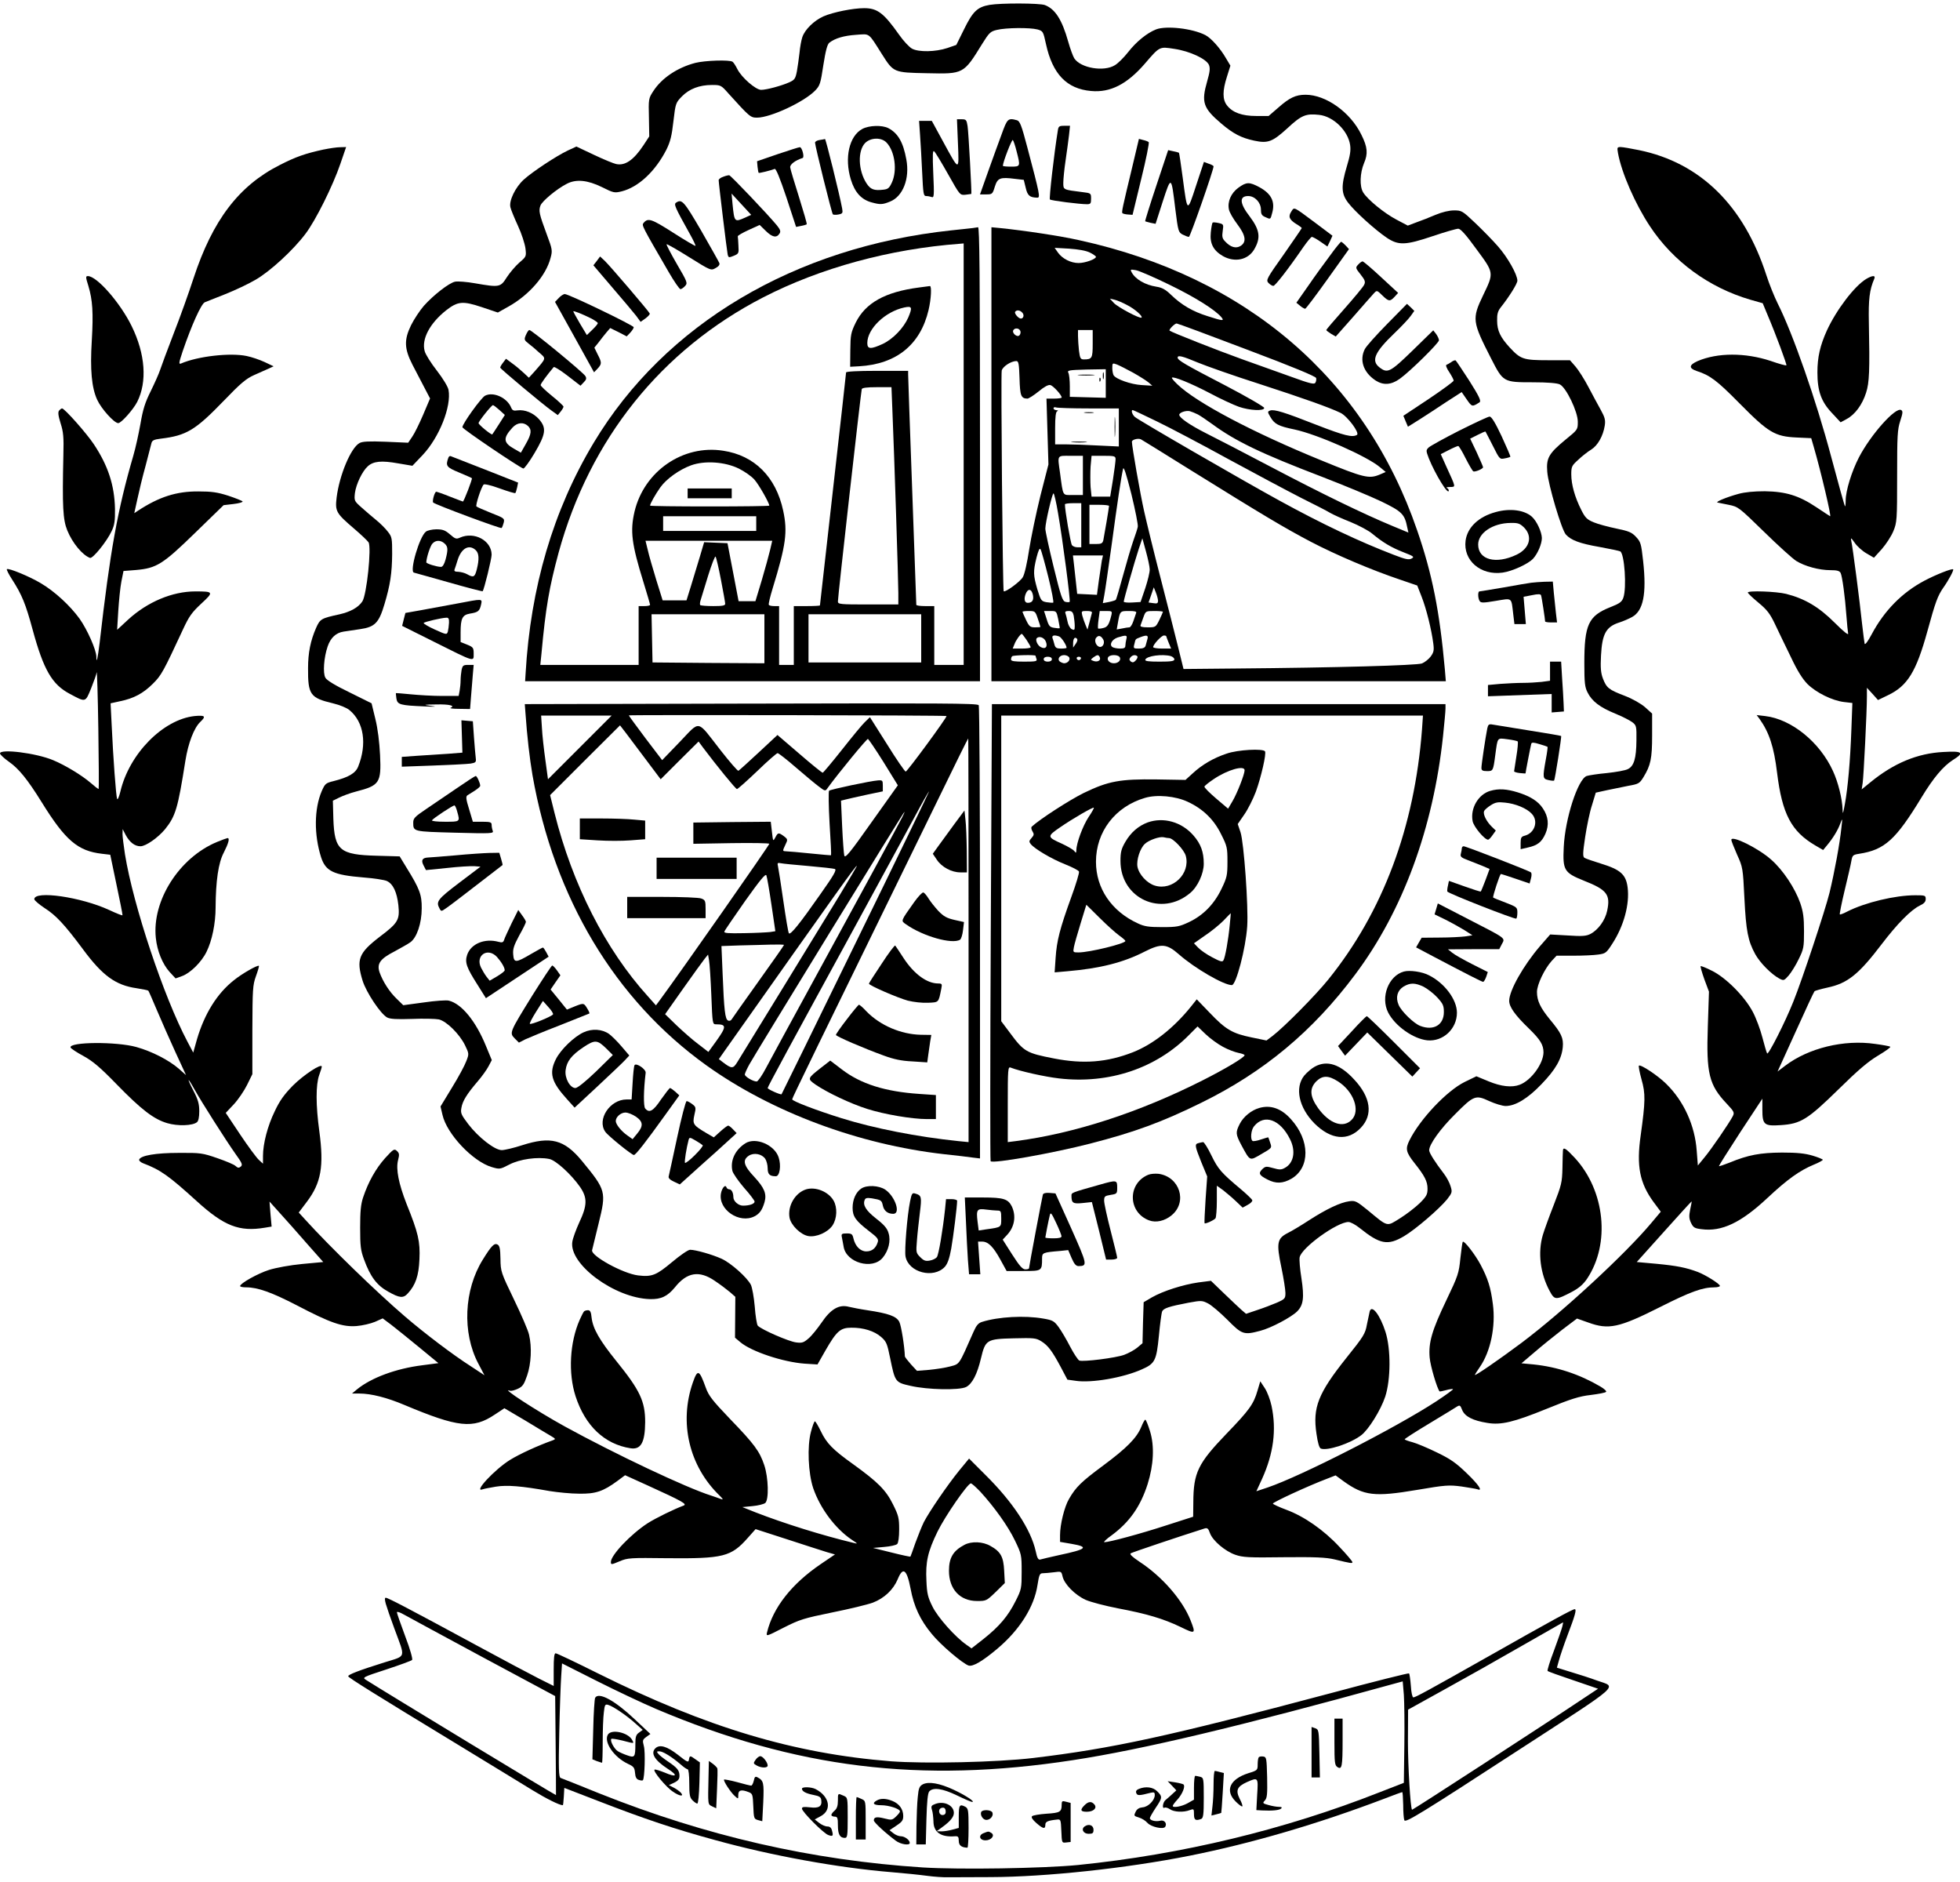 <?xml version="1.0" standalone="no"?>
<!DOCTYPE svg PUBLIC "-//W3C//DTD SVG 20010904//EN"
 "http://www.w3.org/TR/2001/REC-SVG-20010904/DTD/svg10.dtd">
<svg version="1.0" xmlns="http://www.w3.org/2000/svg"
 width="1200pt" height="1152pt" viewBox="0 0 1200 1152"
 preserveAspectRatio="xMidYMid meet">
<g transform="translate(0,1152) scale(0.1,-0.1)"
fill="#000000" stroke="none">
<path d="M6058 11490 c-74 -13 -102 -40 -155 -148 l-48 -97 -55 -19 c-72 -24
-175 -26 -216 -4 -18 10 -53 48 -79 85 -94 133 -133 163 -214 163 -68 0 -189
-24 -249 -50 -57 -25 -115 -81 -130 -128 -6 -18 -14 -60 -17 -95 -4 -34 -11
-85 -16 -113 -9 -46 -14 -53 -47 -68 -47 -21 -139 -46 -172 -46 -33 0 -119 75
-145 126 -11 22 -24 42 -30 46 -18 13 -169 8 -228 -7 -111 -29 -207 -94 -258
-174 -28 -43 -29 -48 -26 -160 l2 -116 -36 -55 c-60 -90 -112 -126 -167 -114
-15 3 -76 28 -135 56 l-108 51 -52 -24 c-70 -33 -217 -130 -271 -179 -51 -47
-91 -129 -81 -169 3 -14 24 -65 46 -113 22 -47 42 -109 46 -138 6 -50 5 -51
-37 -87 -23 -20 -58 -61 -77 -90 -39 -62 -45 -63 -195 -37 -50 9 -105 13 -121
10 -37 -7 -133 -82 -192 -148 -25 -29 -60 -82 -78 -118 -44 -90 -42 -144 8
-242 21 -40 54 -103 73 -140 l35 -67 -42 -99 c-23 -54 -53 -115 -67 -135 l-25
-37 -137 6 c-103 4 -143 2 -161 -8 -53 -29 -123 -196 -140 -333 -10 -85 -4
-96 107 -191 41 -35 81 -73 88 -83 20 -28 -11 -325 -38 -363 -25 -37 -73 -63
-138 -78 -114 -25 -120 -28 -145 -84 -34 -78 -49 -152 -49 -246 -1 -162 13
-182 152 -215 42 -10 86 -28 102 -42 88 -73 108 -207 53 -345 -16 -41 -59 -66
-150 -89 -49 -12 -53 -16 -73 -61 -47 -109 -48 -268 -4 -406 28 -85 75 -108
259 -123 65 -5 130 -15 144 -22 38 -18 61 -68 70 -148 9 -89 -1 -108 -114
-193 -129 -99 -145 -139 -105 -269 23 -73 110 -203 150 -225 19 -10 58 -12
153 -9 70 3 144 1 164 -3 47 -11 126 -89 160 -158 25 -52 25 -53 8 -97 -9 -25
-48 -98 -87 -161 l-71 -117 12 -51 c26 -117 186 -286 302 -320 48 -14 50 -14
108 16 64 33 171 48 243 34 40 -7 135 -94 189 -171 46 -67 45 -113 -5 -219
-20 -44 -39 -96 -42 -117 -22 -137 259 -345 475 -351 68 -2 108 17 153 72 74
93 149 105 244 40 33 -22 74 -53 93 -69 l33 -29 -1 -125 -1 -125 33 -28 c68
-57 260 -121 392 -131 l80 -5 49 86 c68 118 91 139 158 139 73 1 141 -20 183
-57 32 -28 37 -41 55 -130 30 -146 31 -148 125 -169 104 -24 297 -28 340 -7
37 19 68 78 91 176 27 113 35 118 200 122 123 3 137 2 169 -18 42 -26 67 -60
120 -159 l40 -76 50 -7 c97 -15 293 19 406 70 80 35 89 53 104 203 7 74 16
142 20 151 8 20 42 31 162 54 78 14 83 14 120 -5 21 -11 74 -56 118 -100 89
-90 100 -94 201 -67 66 17 188 82 225 118 39 39 45 84 27 203 -9 56 -14 114
-11 129 12 59 229 216 299 216 12 0 42 -16 66 -35 127 -102 174 -111 274 -52
71 42 216 167 264 226 31 40 32 45 21 80 -6 21 -24 55 -41 77 -53 69 -90 127
-90 143 0 36 69 132 156 218 118 119 128 122 212 83 35 -16 81 -30 100 -30 60
0 136 46 220 134 86 89 123 154 130 226 5 56 -8 85 -79 170 -58 71 -79 114
-79 168 0 45 46 141 90 190 l30 32 103 0 c58 0 126 3 152 7 45 6 50 10 86 66
71 109 107 242 94 345 -10 79 -44 109 -161 145 -49 15 -95 31 -103 36 -11 7
-11 27 4 127 10 66 28 154 42 196 l23 76 68 15 c37 8 96 20 132 27 62 11 68
14 92 53 44 72 53 113 53 256 l0 133 -43 39 c-27 23 -76 51 -125 70 -97 37
-111 48 -133 105 -13 34 -16 66 -12 141 7 134 31 177 113 203 22 7 57 22 77
33 69 38 90 141 68 342 -12 109 -15 118 -44 149 -26 28 -44 35 -121 51 -49 10
-112 27 -138 38 -41 17 -52 28 -76 76 -39 77 -61 155 -61 217 0 48 3 54 43 90
23 22 59 50 79 62 40 25 73 83 83 147 5 33 1 50 -24 95 -17 30 -51 94 -76 141
-25 48 -61 104 -79 125 l-34 39 -133 0 c-153 0 -169 6 -236 78 -57 62 -77 103
-77 164 -1 39 4 58 21 80 54 68 103 147 103 165 0 37 -59 142 -118 209 -31 36
-94 100 -139 143 -80 76 -84 78 -131 78 -30 0 -72 -10 -113 -27 -35 -15 -88
-36 -117 -46 l-53 -20 -70 37 c-74 39 -176 122 -203 166 -23 37 -20 119 5 179
25 58 22 98 -16 174 -67 138 -217 245 -342 245 -60 0 -98 -18 -167 -79 l-59
-51 -76 0 c-87 0 -145 21 -179 65 -28 36 -28 89 0 176 l21 67 -28 47 c-34 59
-90 122 -125 140 -79 41 -240 59 -302 35 -56 -22 -122 -76 -171 -139 -26 -33
-62 -69 -81 -80 -67 -42 -210 -18 -249 42 -8 13 -25 59 -37 102 -38 135 -80
200 -143 224 -32 12 -268 13 -339 1z m293 -150 c35 -10 36 -12 53 -90 40 -183
127 -274 276 -287 117 -11 220 41 329 167 92 107 89 105 180 91 96 -14 198
-62 213 -99 8 -21 5 -43 -11 -99 -37 -129 -26 -164 87 -260 73 -62 122 -87
201 -104 84 -18 112 -7 203 76 86 80 113 91 194 82 87 -9 177 -97 190 -184 5
-34 0 -65 -20 -131 -36 -121 -35 -167 8 -223 40 -53 165 -166 236 -214 72 -48
114 -47 283 10 74 25 144 45 155 45 14 0 47 -36 112 -126 108 -146 107 -143
40 -282 -69 -144 -66 -161 49 -386 74 -145 75 -146 256 -146 91 0 149 -5 165
-13 39 -19 110 -167 110 -228 0 -49 0 -49 -75 -110 -103 -85 -119 -113 -112
-197 6 -80 88 -356 114 -384 32 -35 85 -55 206 -76 65 -12 122 -24 127 -27 26
-16 40 -222 19 -283 -9 -26 -22 -36 -81 -59 -133 -53 -158 -107 -158 -342 0
-121 3 -147 20 -180 27 -54 76 -91 169 -129 44 -18 91 -42 105 -53 25 -19 26
-25 25 -112 -1 -109 -15 -157 -53 -175 -15 -8 -72 -18 -128 -24 -56 -5 -112
-14 -124 -18 -54 -21 -132 -261 -140 -435 -7 -142 2 -157 124 -206 140 -55
163 -85 142 -183 -12 -59 -55 -118 -103 -143 -26 -13 -50 -15 -139 -9 l-107 6
-62 -71 c-103 -120 -189 -273 -189 -335 0 -37 35 -87 120 -169 71 -69 90 -101
90 -147 -1 -69 -76 -172 -146 -198 -47 -18 -113 -11 -190 21 l-75 31 -72 -35
c-109 -54 -272 -226 -337 -356 -27 -53 -22 -74 30 -140 63 -79 80 -113 80
-157 0 -35 -6 -47 -47 -88 -27 -26 -81 -68 -121 -93 -84 -52 -71 -56 -199 50
-68 55 -76 59 -112 54 -54 -7 -139 -47 -246 -116 -49 -32 -109 -68 -132 -79
-64 -33 -69 -61 -38 -209 14 -67 25 -138 25 -157 0 -34 -3 -38 -53 -60 -28
-12 -83 -33 -120 -45 l-68 -23 -27 23 c-15 13 -63 59 -107 101 l-81 78 -78
-10 c-95 -14 -214 -52 -283 -91 l-51 -30 -4 -125 -3 -126 -32 -27 c-17 -14
-53 -34 -80 -44 -51 -19 -250 -44 -275 -35 -8 4 -33 41 -56 85 -22 43 -54 97
-70 119 -28 38 -36 43 -95 53 -114 20 -274 11 -373 -20 -24 -7 -36 -21 -54
-62 -91 -206 -83 -195 -142 -211 -29 -8 -87 -17 -129 -21 l-75 -6 -37 40 c-20
23 -37 44 -37 49 -2 60 -22 187 -34 211 -18 34 -64 51 -196 71 -41 6 -92 16
-113 21 -60 16 -111 -14 -167 -97 -25 -36 -60 -80 -79 -96 -30 -26 -40 -30
-77 -25 -44 5 -216 80 -235 103 -5 7 -14 59 -18 116 -5 58 -16 118 -24 134
-24 46 -122 133 -179 159 -57 26 -159 55 -193 55 -12 0 -61 -34 -110 -75 -97
-81 -123 -92 -208 -82 -92 11 -289 119 -282 154 2 10 20 84 40 164 48 195 46
203 -103 384 -108 130 -190 151 -365 95 -52 -17 -108 -30 -125 -30 -43 0 -143
78 -205 159 -44 58 -48 68 -42 100 7 42 34 85 99 161 26 30 56 72 67 93 l20
38 -36 87 c-62 152 -149 258 -227 277 -15 4 -84 -1 -153 -11 l-126 -17 -40 39
c-45 43 -85 106 -105 162 -18 53 3 83 91 128 38 21 82 45 97 56 40 28 70 117
70 208 1 83 -13 120 -93 249 l-42 69 -141 4 c-226 6 -258 33 -265 225 l-3 112
39 19 c22 11 68 28 103 37 144 37 155 53 147 223 -4 80 -14 162 -29 222 l-23
95 -135 67 c-87 42 -140 74 -148 90 -16 29 -9 124 14 191 18 53 51 84 98 91
17 3 63 9 101 15 90 13 115 38 149 153 35 117 46 189 47 307 0 95 -1 105 -26
136 -14 19 -47 52 -72 72 -26 21 -66 56 -91 78 -43 38 -44 41 -39 87 7 54 45
134 79 164 34 31 83 36 184 18 l89 -15 62 65 c102 108 178 298 159 400 -4 20
-34 69 -71 117 -36 46 -70 100 -75 120 -20 73 31 170 132 250 71 55 101 58
218 19 l98 -33 66 37 c126 71 229 189 257 298 12 44 11 52 -24 145 -46 124
-50 143 -38 175 10 27 100 102 161 133 57 30 127 23 215 -20 72 -36 77 -37
122 -26 102 26 205 122 273 255 24 49 33 84 43 174 13 110 14 113 52 152 45
46 107 70 184 70 53 0 56 -1 100 -51 132 -146 136 -149 177 -149 83 1 287 96
355 166 29 30 33 43 50 156 14 89 24 127 37 137 35 27 89 43 163 48 87 6 73
17 159 -119 71 -112 71 -112 275 -116 225 -5 224 -6 338 179 43 69 51 77 90
86 56 14 203 15 248 3z"/>
<path d="M5865 10643 c7 -175 10 -175 -93 14 l-67 123 -39 0 -39 0 6 -87 c4
-49 9 -152 13 -230 6 -128 8 -143 24 -143 10 0 26 -3 34 -6 15 -6 16 9 10 142
-5 119 -4 147 6 137 7 -6 45 -69 85 -140 72 -128 72 -128 106 -125 19 2 35 5
36 5 3 4 -17 377 -23 415 -6 38 -9 42 -36 42 l-29 0 6 -147z"/>
<path d="M6132 10697 c-19 -50 -56 -154 -83 -229 l-49 -138 38 0 c37 0 39 2
53 48 17 53 32 59 125 47 l52 -6 12 -49 c11 -48 25 -59 71 -60 19 0 15 20 -61
307 -36 137 -46 162 -64 167 -55 15 -59 10 -94 -87z m92 -103 c24 -93 24 -94
-34 -94 -27 0 -50 2 -50 5 0 22 55 164 61 158 4 -4 15 -36 23 -69z"/>
<path d="M5280 10731 c-81 -43 -111 -177 -71 -309 24 -79 64 -124 128 -141 51
-14 66 -14 112 5 79 31 122 141 100 258 -19 105 -51 161 -111 192 -38 19 -116
17 -158 -5z m148 -84 c51 -54 66 -170 33 -243 -16 -35 -24 -42 -52 -45 -58 -7
-79 1 -104 39 -51 79 -55 199 -8 247 35 34 100 35 131 2z"/>
<path d="M6476 10718 c-22 -136 -54 -414 -48 -419 7 -7 183 -29 226 -29 23 0
26 4 26 34 0 33 -1 34 -52 40 -120 15 -118 14 -118 57 0 22 6 83 14 137 8 53
17 123 21 155 l6 57 -35 0 c-32 0 -36 -3 -40 -32z"/>
<path d="M5018 10663 c-16 -2 -28 -10 -28 -16 0 -20 102 -431 109 -439 3 -3
19 -4 34 -1 26 5 28 9 23 37 -15 82 -100 426 -105 425 -3 -1 -18 -4 -33 -6z"/>
<path d="M6932 10497 c-59 -245 -66 -276 -60 -282 3 -3 18 -7 34 -8 l28 -2 53
219 c30 121 50 222 46 226 -4 4 -20 10 -34 13 l-26 7 -41 -173z"/>
<path d="M4760 10576 l-125 -43 3 -34 c2 -19 5 -35 7 -37 3 -3 72 14 98 24 8
3 32 -56 72 -175 l59 -180 30 6 c17 3 33 8 35 10 3 2 -19 76 -47 166 -28 89
-53 171 -54 182 -3 18 30 43 76 58 13 4 -4 67 -17 66 -7 0 -68 -20 -137 -43z"/>
<path d="M7080 10385 c-40 -119 -70 -218 -69 -219 2 -2 18 -6 34 -10 l30 -6
44 137 c52 159 52 159 77 -48 17 -136 19 -141 45 -155 16 -8 32 -14 38 -14 8
0 151 409 151 432 0 3 -13 11 -30 16 l-29 11 -48 -145 c-55 -168 -53 -169 -82
49 -11 82 -21 150 -23 152 -2 1 -17 6 -34 9 l-32 7 -72 -216z"/>
<path d="M4428 10438 c-16 -5 -28 -15 -28 -21 0 -19 50 -430 55 -454 5 -21 7
-21 37 -9 31 13 32 16 29 62 -1 27 -3 53 -4 57 -1 5 29 22 66 39 l68 31 38
-37 c40 -39 66 -44 84 -15 8 13 4 24 -17 50 -57 69 -281 304 -291 306 -5 1
-22 -3 -37 -9z m134 -250 c-65 -29 -66 -28 -77 82 l-6 65 60 -65 60 -65 -37
-17z"/>
<path d="M7582 10371 c-45 -33 -68 -85 -58 -133 3 -17 26 -57 51 -90 52 -69
58 -109 21 -133 -28 -18 -62 -9 -95 27 -18 18 -20 30 -15 64 6 41 5 42 -26 49
-17 4 -34 5 -36 2 -3 -3 -8 -30 -11 -60 -7 -68 16 -111 75 -145 72 -40 152
-23 190 40 42 71 36 119 -26 202 -63 81 -66 126 -10 126 41 0 78 -40 78 -83 0
-27 5 -36 25 -45 35 -16 33 -17 44 25 19 68 -5 117 -78 157 -62 33 -79 33
-129 -3z"/>
<path d="M4140 10280 c-16 -10 -9 -26 84 -193 21 -37 36 -70 34 -72 -2 -2 -64
34 -137 81 -133 85 -154 92 -181 59 -12 -14 -10 -18 155 -302 33 -57 65 -103
71 -103 6 0 19 9 28 19 17 18 15 24 -50 135 -37 64 -65 118 -63 121 3 2 65
-33 138 -79 133 -83 134 -83 162 -67 19 10 27 21 23 31 -3 8 -53 97 -111 198
-105 180 -118 195 -153 172z"/>
<path d="M7906 10225 c-20 -30 -13 -49 30 -76 19 -11 34 -23 34 -25 0 -2 -50
-75 -110 -161 -105 -148 -110 -157 -94 -175 10 -10 23 -18 30 -18 11 0 90 101
184 238 24 34 47 62 52 62 5 0 29 -13 52 -29 l43 -30 16 33 15 33 -105 79
c-137 102 -128 98 -147 69z"/>
<path d="M5955 10124 c-11 -1 -69 -8 -130 -14 -959 -102 -1754 -574 -2190
-1300 -248 -413 -387 -886 -417 -1412 l-3 -48 1392 0 1393 0 0 1390 c0 1106
-3 1390 -12 1389 -7 -1 -22 -3 -33 -5z m-55 -1384 l0 -1290 -90 0 -90 0 0 180
0 180 -55 0 c-30 0 -55 3 -55 8 0 4 -11 318 -25 697 -14 380 -25 700 -25 713
l0 22 -190 0 c-121 0 -190 -4 -190 -10 0 -6 -36 -328 -80 -716 -44 -389 -80
-708 -80 -710 0 -2 -36 -4 -80 -4 l-80 0 0 -180 0 -180 -45 0 -45 0 0 180 0
180 -29 0 c-17 0 -32 3 -34 8 -3 4 8 50 24 102 81 265 92 344 64 474 -44 206
-175 338 -367 367 -246 39 -484 -125 -543 -372 -28 -120 -18 -199 55 -434 22
-71 40 -133 40 -137 0 -5 -16 -8 -35 -8 l-35 0 0 -180 0 -180 -301 0 -301 0 7
68 c26 285 48 408 105 619 191 695 628 1241 1253 1563 350 180 774 296 1205
328 l22 2 0 -1290z m-436 258 c11 -260 36 -1034 36 -1108 l0 -70 -185 0 c-169
0 -185 1 -185 18 -1 23 141 1283 146 1300 2 8 30 12 93 12 l89 0 6 -152z
m-941 -346 c36 -18 79 -48 96 -68 27 -30 91 -143 91 -159 0 -3 -164 -5 -365
-5 -201 0 -365 2 -365 5 0 12 34 71 63 112 37 52 117 109 189 135 84 30 207
21 291 -20z m107 -337 l0 -45 -285 0 -285 0 0 45 0 45 285 0 285 0 0 -45z m85
-161 c-7 -30 -30 -114 -51 -185 l-39 -129 -51 0 -52 0 -34 178 -34 177 -71 3
-72 3 -26 -88 c-15 -48 -39 -128 -54 -178 l-28 -90 -73 0 -73 0 -39 125 c-21
69 -45 151 -52 183 l-14 57 388 0 388 0 -13 -56z m-301 -183 c14 -73 26 -139
26 -147 0 -11 -17 -14 -73 -14 -41 0 -76 3 -80 6 -3 3 -2 18 3 32 5 15 25 82
46 150 21 67 41 119 45 115 4 -5 19 -68 33 -142z m266 -361 l0 -150 -342 2
-343 3 -3 148 -3 147 346 0 345 0 0 -150z m960 3 l0 -148 -345 0 -345 0 0 148
0 147 345 0 345 0 0 -147z"/>
<path d="M5625 9760 c-206 -27 -326 -94 -386 -215 -29 -60 -32 -74 -33 -168
l-1 -102 55 3 c228 13 375 132 425 344 16 67 20 149 8 147 -5 -1 -35 -5 -68
-9z m-64 -183 c-28 -64 -93 -132 -156 -162 -74 -34 -95 -33 -95 5 0 88 110
193 227 218 47 10 50 1 24 -61z"/>
<path d="M4210 8500 l0 -30 135 0 135 0 0 30 0 30 -135 0 -135 0 0 -30z"/>
<path d="M6070 8740 l0 -1390 1391 0 1391 0 -6 73 c-32 356 -77 583 -170 852
-319 928 -1045 1551 -2070 1775 -116 26 -335 59 -483 74 l-53 5 0 -1389z m603
1234 c20 -10 37 -22 37 -26 0 -14 -66 -38 -106 -38 -48 0 -99 26 -126 63 l-21
30 89 -5 c56 -4 103 -12 127 -24z m491 -199 c154 -75 277 -152 315 -198 18
-23 7 -22 -86 8 -90 28 -159 68 -223 130 -34 33 -56 45 -90 50 -70 11 -129 46
-152 89 -9 17 -7 18 27 12 21 -4 115 -45 209 -91z m-262 -123 c47 -24 96 -68
87 -76 -9 -9 -144 63 -169 89 l-25 27 30 -7 c17 -4 51 -19 77 -33z m-642 -47
c12 -14 6 -35 -10 -35 -14 0 -41 31 -35 41 9 14 31 11 45 -6z m1375 -225 c279
-105 421 -164 423 -174 2 -8 0 -22 -5 -29 -6 -11 -34 -5 -143 35 -74 26 -211
75 -305 109 -148 53 -432 165 -444 175 -7 6 31 44 43 44 6 0 200 -72 431 -160z
m-1388 114 c3 -8 1 -20 -6 -27 -14 -14 -47 15 -37 32 10 16 36 13 43 -5z m443
-78 c0 -89 -4 -96 -54 -96 -20 0 -24 6 -30 53 -3 28 -6 69 -6 90 l0 37 45 0
45 0 0 -84z m643 -115 c51 -21 220 -81 377 -131 277 -90 428 -144 497 -177 42
-20 119 -123 101 -135 -28 -17 -77 -5 -247 61 -198 78 -260 97 -285 88 -16 -6
-16 -9 1 -38 26 -45 48 -57 149 -78 141 -30 446 -165 523 -231 l35 -29 -37
-16 c-65 -27 -97 -20 -355 86 -422 172 -768 355 -884 467 -21 20 -36 38 -33
40 9 10 118 -35 231 -94 67 -36 148 -73 179 -84 67 -23 155 -27 155 -7 0 7
-107 69 -237 137 -247 128 -293 155 -293 171 0 17 30 9 123 -30z m-1091 -96
c3 -108 9 -124 48 -125 8 0 39 20 69 44 35 29 59 42 72 39 18 -5 69 -61 69
-76 0 -4 -21 -7 -47 -7 l-46 0 6 -201 6 -202 -49 -191 c-26 -105 -57 -254 -69
-330 -12 -79 -28 -152 -39 -169 -15 -27 -108 -95 -117 -86 -6 7 -18 1326 -12
1351 7 25 56 57 89 58 14 0 17 -15 20 -105z m695 34 c39 -22 82 -49 95 -60
l23 -20 -66 4 c-65 4 -156 36 -171 60 -4 7 -8 27 -8 44 0 31 1 32 28 22 15 -6
59 -28 99 -50z m-167 -66 l0 -88 -110 3 -110 3 0 65 c0 36 -4 73 -9 82 -8 15
2 17 110 20 l119 2 0 -87z m-104 -153 l184 0 0 -117 0 -116 -127 6 c-71 4
-158 7 -195 7 l-68 0 0 99 c0 70 4 101 13 104 7 3 5 6 -5 6 -10 1 -18 6 -18
12 0 6 7 8 16 5 9 -3 99 -6 200 -6z m416 -79 c79 -38 276 -142 438 -231 162
-88 363 -195 445 -237 83 -41 164 -83 180 -93 17 -10 72 -35 123 -55 51 -21
112 -53 135 -73 63 -52 114 -83 191 -113 62 -24 67 -28 48 -38 -17 -9 -37 -5
-109 23 -209 80 -438 188 -702 333 -221 121 -863 492 -883 511 -16 14 -25 42
-13 42 3 0 69 -31 147 -69z m252 42 c15 -8 55 -35 88 -59 143 -105 299 -180
673 -323 132 -51 294 -118 361 -150 128 -62 144 -78 160 -160 l7 -31 -99 41
c-178 74 -433 198 -739 359 -165 87 -345 180 -401 208 -99 50 -164 95 -164
113 0 14 42 28 65 22 11 -3 33 -12 49 -20z m-34 -347 c436 -271 567 -349 725
-432 155 -81 372 -173 541 -230 l111 -38 27 -69 c29 -74 60 -200 71 -284 6
-44 3 -56 -16 -82 -12 -16 -36 -35 -53 -42 -32 -12 -531 -26 -1141 -31 l-319
-3 -32 130 c-18 72 -66 263 -108 425 -42 162 -87 347 -101 410 -24 106 -75
398 -75 426 0 13 38 23 55 15 6 -3 147 -90 315 -195z m-670 -26 l0 -120 -60 0
c-67 0 -60 -13 -80 135 -16 113 -20 105 65 105 l75 0 0 -120z m200 99 c0 -11
-7 -67 -16 -125 l-17 -104 -57 0 -57 0 -6 59 c-2 32 -2 88 0 125 l6 66 73 0
c68 0 74 -2 74 -21z m136 -414 c-2 -11 -15 -51 -29 -90 -13 -38 -41 -133 -62
-210 -21 -77 -40 -143 -44 -147 -3 -3 -22 -9 -42 -13 l-37 -7 9 49 c5 26 25
165 45 308 34 252 58 414 70 465 4 17 19 -29 51 -155 24 -99 42 -189 39 -200z
m-488 83 c28 -160 77 -536 71 -542 -3 -3 -14 -3 -26 0 -18 5 -28 33 -72 213
-28 114 -51 220 -51 235 0 37 42 216 50 216 4 0 17 -55 28 -122z m142 -73 l0
-135 -24 0 c-13 0 -28 6 -33 13 -8 9 -44 218 -43 250 0 4 23 7 50 7 l50 0 0
-135z m170 118 c0 -10 -29 -181 -35 -210 -5 -19 -12 -23 -45 -23 l-40 0 0 120
0 120 60 0 c33 0 60 -3 60 -7z m249 -388 c1 -17 -12 -69 -27 -115 l-29 -85
-51 -3 c-29 -2 -52 1 -52 5 0 12 66 244 92 323 l22 65 22 -80 c12 -44 23 -94
23 -110z m-621 -46 c21 -85 35 -156 30 -158 -5 -1 -24 0 -42 3 -31 6 -34 11
-55 79 -25 87 -26 108 -5 194 12 46 19 61 25 50 5 -8 26 -84 47 -168z m328
100 c-3 -17 -11 -71 -18 -120 l-12 -90 -60 3 -61 3 -7 65 c-4 36 -10 89 -13
118 l-6 52 92 0 92 0 -7 -31z m344 -245 c0 -17 -5 -20 -29 -16 l-29 4 16 46
16 47 12 -30 c7 -17 13 -39 14 -51z m-766 34 c6 -32 -4 -48 -32 -48 -19 0 -24
23 -13 53 14 37 37 34 45 -5z m30 -145 c9 -26 16 -48 16 -50 0 -2 -15 -3 -33
-3 -29 0 -36 5 -55 45 -12 25 -22 48 -22 50 0 3 18 5 39 5 38 0 40 -2 55 -47z
m125 -4 c6 -29 10 -53 9 -54 -2 -2 -17 -1 -34 2 -27 4 -33 11 -46 54 l-16 49
38 0 c38 0 38 0 49 -51z m95 20 c3 -17 6 -45 6 -61 0 -25 -2 -27 -19 -19 -10
6 -22 27 -25 46 -4 20 -10 43 -13 51 -4 10 2 14 20 14 19 0 26 -6 31 -31z
m111 19 c-2 -7 -9 -33 -15 -58 l-12 -44 -12 29 c-7 17 -16 42 -20 58 -6 26 -5
27 28 27 24 0 34 -4 31 -12z m119 -15 c-14 -56 -23 -71 -49 -77 -15 -4 -29 -5
-32 -3 -2 3 -1 28 3 56 l7 51 38 0 c38 0 39 -1 33 -27z m152 15 c-2 -7 -10
-30 -17 -50 -7 -21 -18 -38 -24 -38 -7 0 -27 -3 -45 -7 l-33 -6 7 39 c13 74
13 74 68 74 36 0 48 -3 44 -12z m164 7 c0 -2 -10 -25 -22 -50 -22 -44 -23 -45
-71 -45 -35 0 -48 4 -44 13 2 6 10 29 18 50 13 36 14 37 66 37 29 0 53 -2 53
-5z m-835 -172 c14 -21 25 -41 25 -45 0 -5 -25 -8 -55 -8 l-55 0 11 27 c9 25
37 63 45 63 2 0 15 -17 29 -37z m200 21 c14 -6 45 -53 45 -69 0 -3 -15 -5 -34
-5 -27 0 -35 5 -40 24 -3 13 -9 31 -12 40 -6 17 11 21 41 10z m268 -16 c13
-19 2 -48 -17 -48 -23 0 -40 38 -25 56 14 17 28 14 42 -8z m143 0 c-3 -13 -6
-31 -6 -40 0 -14 -8 -18 -32 -18 -18 0 -39 4 -47 9 -21 14 -4 47 32 59 52 16
60 15 53 -10z m129 0 c-4 -13 -9 -31 -11 -40 -4 -13 -16 -18 -41 -18 -33 0
-35 1 -28 27 8 33 5 30 35 42 41 16 52 13 45 -11z m115 18 c0 -2 7 -20 15 -40
l15 -36 -55 0 c-30 0 -55 4 -55 9 0 16 51 71 66 71 8 0 14 -2 14 -4z m-738
-31 c15 -33 -1 -52 -30 -36 -20 10 -35 45 -24 55 14 14 44 4 54 -19z m184 -16
l-16 -23 0 25 c0 30 10 43 23 30 6 -6 3 -18 -7 -32z m-246 -73 c0 -2 3 -11 6
-20 5 -14 -5 -16 -75 -16 -61 0 -81 3 -81 13 0 8 3 17 7 20 7 7 143 10 143 3z
m207 -12 c6 -15 -11 -34 -32 -34 -5 0 -16 4 -24 9 -21 14 -5 41 24 41 14 0 28
-7 32 -16z m187 1 c7 -19 -17 -30 -41 -20 -17 6 -17 7 1 21 25 18 32 18 40 -1z
m123 -1 c6 -17 -12 -34 -37 -34 -25 0 -43 17 -37 34 4 10 18 16 37 16 19 0 33
-6 37 -16z m106 9 c4 -3 0 -15 -9 -25 -13 -14 -20 -15 -31 -7 -10 9 -10 15 -2
25 12 15 31 18 42 7z m205 1 c12 -4 22 -13 22 -20 0 -11 -20 -14 -91 -14 -67
0 -90 3 -87 12 8 23 103 36 156 22z m-728 -19 c0 -9 -9 -15 -25 -15 -16 0 -25
6 -25 15 0 9 9 15 25 15 16 0 25 -6 25 -15z m178 4 c-2 -6 -8 -10 -13 -10 -5
0 -11 4 -13 10 -2 6 4 11 13 11 9 0 15 -5 13 -11z"/>
<path d="M6752 9220 c0 -19 2 -27 5 -17 2 9 2 25 0 35 -3 9 -5 1 -5 -18z"/>
<path d="M6608 9223 c23 -2 61 -2 85 0 23 2 4 4 -43 4 -47 0 -66 -2 -42 -4z"/>
<path d="M6731 9194 c0 -11 3 -14 6 -6 3 7 2 16 -1 19 -3 4 -6 -2 -5 -13z"/>
<path d="M6643 8993 c15 -2 37 -2 50 0 12 2 0 4 -28 4 -27 0 -38 -2 -22 -4z"/>
<path d="M6824 8905 c0 -55 1 -76 3 -47 2 29 2 74 0 100 -2 26 -3 2 -3 -53z"/>
<path d="M6568 8813 c23 -2 59 -2 80 0 20 2 1 4 -43 4 -44 0 -61 -2 -37 -4z"/>
<path d="M8144 9957 c-34 -45 -95 -129 -134 -186 l-73 -104 23 -19 c12 -10 26
-18 31 -18 4 0 66 82 138 183 l130 182 -21 23 c-12 12 -24 22 -27 22 -3 0 -34
-37 -67 -83z"/>
<path d="M3654 9923 l-21 -27 116 -136 c64 -74 129 -152 145 -172 l28 -38 30
21 c16 12 28 25 26 30 -4 12 -241 289 -275 322 l-29 27 -20 -27z"/>
<path d="M8315 9900 c-17 -18 -16 -21 15 -60 27 -34 31 -45 22 -63 -5 -12 -60
-78 -121 -147 -61 -69 -111 -127 -111 -130 0 -3 13 -13 29 -23 l29 -17 108
122 c59 68 116 132 126 143 18 19 18 19 51 -13 39 -38 47 -39 75 -9 l22 24
-104 96 c-57 53 -108 97 -114 97 -5 0 -17 -9 -27 -20z"/>
<path d="M3421 9696 l-23 -24 120 -216 119 -215 22 23 c26 28 26 37 0 87 l-20
41 25 31 c13 18 35 45 48 61 l24 28 51 -25 50 -26 22 23 c11 12 21 27 21 33 0
11 -398 203 -422 203 -8 0 -25 -11 -37 -24z m202 -127 c20 -11 37 -23 37 -27
0 -5 -15 -23 -34 -41 l-33 -32 -42 70 c-22 38 -41 72 -41 75 0 6 57 -17 113
-45z"/>
<path d="M8493 9537 c-66 -67 -128 -136 -137 -154 -34 -67 -9 -141 63 -190 49
-33 98 -30 152 9 64 46 239 219 239 235 0 8 -8 25 -17 38 l-18 23 -127 -124
c-137 -133 -153 -141 -202 -103 -53 41 -30 93 91 209 43 41 88 89 100 106 l22
31 -22 22 -23 21 -121 -123z"/>
<path d="M3220 9470 c-12 -28 -11 -32 16 -53 16 -12 46 -37 66 -56 43 -37 44
-31 -31 -117 l-33 -36 -31 29 c-18 17 -49 43 -70 58 l-39 29 -19 -25 c-10 -13
-18 -27 -16 -30 3 -9 260 -224 312 -261 l40 -29 17 21 c10 12 18 26 18 31 0 4
-31 34 -70 65 -38 31 -70 61 -70 67 0 8 37 59 80 110 4 4 42 -20 85 -53 l79
-61 20 21 c16 16 18 24 10 38 -16 25 -329 282 -343 282 -5 0 -14 -14 -21 -30z"/>
<path d="M8886 9304 c-10 -7 -24 -15 -30 -17 -6 -2 0 -20 17 -45 15 -23 27
-46 27 -52 0 -5 -69 -56 -154 -113 l-154 -102 14 -34 14 -33 37 23 c21 13 76
48 123 79 47 31 104 69 127 83 l42 27 31 -45 c32 -46 33 -47 79 -17 10 8 -3
36 -63 131 -43 66 -80 122 -84 125 -4 2 -16 -2 -26 -10z"/>
<path d="M2970 9098 c-24 -12 -139 -172 -139 -193 -1 -10 350 -247 373 -253 6
-1 37 41 69 95 69 117 74 153 27 207 -35 39 -87 60 -132 54 -23 -4 -31 0 -38
16 -24 61 -109 100 -160 74z m88 -88 l33 -30 -37 -58 c-20 -31 -38 -59 -40
-61 -5 -5 -84 59 -84 69 0 11 79 110 88 110 4 0 22 -14 40 -30z m174 -97 c25
-23 22 -50 -13 -111 l-30 -53 -40 23 c-68 38 -71 66 -11 131 29 31 66 35 94
10z"/>
<path d="M8934 8884 c-93 -47 -177 -94 -187 -103 -17 -17 -17 -19 1 -67 40
-99 122 -232 122 -196 0 6 -6 13 -12 15 -7 3 2 6 19 6 37 1 38 -6 -21 123
l-35 78 49 25 c27 14 53 25 58 25 4 0 25 -34 45 -75 21 -41 42 -77 47 -80 10
-6 60 15 60 25 0 4 -18 45 -39 91 l-40 84 46 23 c25 13 46 22 48 20 1 -2 22
-41 45 -87 41 -82 42 -83 72 -77 18 3 33 8 35 10 2 2 -22 58 -53 125 -39 83
-62 121 -74 121 -9 0 -92 -39 -186 -86z"/>
<path d="M2745 8718 c-18 -50 -12 -58 65 -90 41 -17 77 -33 79 -35 5 -3 -49
-143 -55 -143 -2 0 -37 14 -79 30 -42 17 -80 30 -84 30 -10 0 -26 -58 -19 -66
13 -13 414 -162 419 -156 4 4 9 19 13 33 6 26 2 28 -77 59 -45 18 -86 36 -90
40 -7 6 28 116 44 134 5 5 47 -5 99 -24 50 -18 93 -31 95 -28 3 2 7 18 11 34
l6 30 -203 80 c-111 43 -206 80 -210 82 -5 2 -11 -2 -14 -10z"/>
<path d="M9159 8386 c-106 -28 -175 -94 -186 -175 -16 -121 92 -215 227 -196
58 8 157 53 187 86 28 31 53 90 53 126 -1 37 -31 103 -61 130 -46 41 -133 53
-220 29z m172 -95 c54 -55 35 -127 -45 -166 -127 -61 -236 -32 -236 62 0 71
90 131 198 132 46 1 57 -3 83 -28z"/>
<path d="M2608 8266 c-40 -30 -102 -243 -74 -251 6 -1 102 -29 214 -60 112
-32 205 -56 207 -54 9 10 55 198 55 224 -1 87 -107 143 -194 104 -22 -10 -29
-8 -61 20 -29 25 -44 31 -83 31 -26 0 -55 -7 -64 -14z m114 -73 c21 -19 22
-37 6 -98 -8 -29 -18 -45 -28 -45 -25 0 -90 20 -90 28 1 29 24 100 37 114 20
23 51 23 75 1z m190 -40 c21 -19 23 -55 7 -119 -12 -47 -20 -51 -59 -29 -14 8
-38 14 -54 15 -20 0 -27 4 -23 14 3 8 11 32 18 55 22 74 70 102 111 64z"/>
<path d="M9375 7953 c-16 -2 -93 -15 -170 -29 -76 -13 -143 -24 -147 -24 -11
0 -10 -42 1 -59 8 -12 22 -12 99 1 104 17 94 24 107 -84 l7 -58 35 0 35 0 -7
84 -7 83 52 10 c37 8 53 7 55 -1 4 -10 25 -149 25 -160 0 -3 16 -6 36 -6 l37
0 -7 58 c-3 31 -9 87 -13 125 l-6 67 -51 -1 c-28 -1 -64 -4 -81 -6z"/>
<path d="M2795 7825 c-66 -12 -163 -30 -217 -40 l-96 -17 -10 -39 -10 -40 196
-98 c252 -126 242 -123 242 -73 0 37 -3 41 -40 56 l-40 16 0 59 c0 86 11 107
57 115 50 8 59 15 68 54 8 39 14 38 -150 7z m-46 -117 c-1 -18 -4 -42 -7 -54
-7 -20 -8 -20 -81 13 -40 18 -71 37 -67 40 7 7 109 31 139 32 13 1 17 -7 16
-31z"/>
<path d="M9490 7411 l0 -58 -52 -7 c-29 -3 -80 -6 -114 -6 -34 0 -95 -3 -137
-6 l-77 -7 0 -35 0 -34 195 7 195 7 0 -57 0 -56 38 3 37 3 -2 50 c-1 28 -5 96
-9 153 l-6 102 -34 0 -34 0 0 -59z"/>
<path d="M2826 7419 c-3 -17 -6 -46 -6 -64 0 -18 -3 -47 -6 -64 l-6 -31 -102
0 c-55 0 -141 5 -191 10 -49 5 -90 8 -91 7 -1 -1 1 -16 3 -33 6 -37 22 -42
173 -48 68 -3 79 -2 40 3 -52 7 -51 8 32 9 79 2 118 -8 86 -21 -7 -3 17 -6 54
-6 l66 -1 6 78 c4 42 8 103 11 135 l5 57 -34 0 c-30 0 -34 -4 -40 -31z"/>
<path d="M4529 7213 l-1316 -3 4 -53 c10 -145 26 -281 43 -381 132 -753 505
-1376 1066 -1778 400 -286 932 -484 1454 -543 74 -8 154 -17 178 -21 l42 -5 0
1385 c0 762 -3 1387 -8 1390 -18 11 -213 12 -1463 9z m1266 -76 c5 -6 -241
-341 -250 -340 -5 0 -57 75 -114 167 l-105 166 -31 -30 c-17 -16 -80 -93 -140
-169 -61 -77 -114 -140 -118 -141 -5 0 -69 52 -143 116 l-134 115 -116 -108
c-63 -59 -119 -109 -123 -111 -5 -2 -54 55 -109 125 -149 191 -121 186 -250
52 l-108 -112 -102 134 c-56 75 -102 137 -102 140 0 4 1942 1 1945 -4z m-2245
-192 l-195 -195 -16 118 c-9 64 -19 152 -21 195 l-5 77 216 0 216 0 -195 -195z
m371 -30 l124 -165 116 116 116 115 28 -38 c82 -109 199 -253 207 -253 5 0 61
50 124 110 63 61 119 110 125 110 5 0 56 -39 112 -88 56 -48 119 -101 141
-117 37 -28 39 -29 52 -10 65 90 241 304 248 302 4 -2 48 -66 96 -143 l87
-141 -161 -226 c-134 -190 -162 -223 -167 -204 -3 12 -9 93 -13 179 l-7 157
28 7 c15 4 73 17 128 29 l100 21 0 35 c0 32 -2 34 -30 32 -45 -3 -289 -55
-299 -63 -4 -5 -3 -94 3 -200 7 -106 11 -193 9 -195 -2 -1 -59 4 -128 11 -69
7 -135 13 -147 13 -22 1 -23 1 -6 37 17 35 17 36 -7 55 -33 24 -37 24 -53 -7
-14 -26 -14 -25 -21 35 l-7 61 -237 -2 -237 -3 0 -65 0 -65 233 4 c127 2 232
0 232 -4 0 -9 -539 -779 -668 -954 l-26 -35 -49 55 c-260 287 -462 684 -572
1123 l-27 109 213 213 c118 118 215 214 215 214 1 0 57 -74 125 -165z m2009
-1150 l0 -1236 -62 6 c-251 26 -517 78 -718 141 -151 47 -300 104 -300 115 0
8 133 281 891 1831 101 208 185 378 187 378 1 0 2 -556 2 -1235z m-691 -16
c-248 -508 -452 -925 -454 -927 -5 -5 -85 30 -85 38 0 8 133 253 552 1020 145
267 303 556 349 642 46 86 85 155 87 153 1 -1 -200 -418 -449 -926z m285 769
c-27 -53 -252 -468 -531 -978 -143 -261 -279 -512 -303 -557 -24 -46 -50 -83
-57 -83 -23 0 -73 30 -73 43 0 6 13 35 28 62 45 80 944 1545 949 1545 2 0 -4
-15 -13 -32z m-574 -299 c80 -7 152 -15 161 -18 13 -5 -5 -37 -90 -157 -126
-180 -181 -248 -191 -237 -4 4 -19 94 -34 198 -15 105 -30 200 -33 213 -5 20
-2 22 18 18 13 -3 89 -10 169 -17z m191 -178 c-130 -213 -594 -970 -628 -1024
-25 -40 -34 -40 -90 3 l-22 17 38 54 c708 1002 799 1129 807 1129 2 0 -45 -80
-105 -179z m-418 -58 l24 -163 -31 -5 c-17 -2 -88 -6 -159 -7 -101 -2 -126 0
-122 10 2 7 60 91 127 187 92 129 125 169 130 157 4 -10 18 -90 31 -179z m77
-247 c0 -3 -70 -103 -156 -223 -86 -120 -159 -224 -164 -232 -4 -8 -14 -12
-22 -8 -19 7 -25 64 -34 289 l-7 167 114 4 c63 1 149 4 192 5 42 1 77 0 77 -2z
m-445 -308 c7 -177 7 -178 30 -178 64 0 64 -14 -3 -107 l-45 -62 -61 47 c-34
25 -93 77 -133 115 l-71 69 110 156 c61 86 120 168 132 183 l21 26 6 -36 c4
-20 10 -116 14 -213z"/>
<path d="M3550 6446 l0 -63 109 -7 c60 -4 150 -4 200 0 l91 7 0 57 0 57 -67 6
c-38 4 -128 7 -200 7 l-133 0 0 -64z"/>
<path d="M4020 6205 l0 -65 245 0 245 0 0 65 0 65 -245 0 -245 0 0 -65z"/>
<path d="M3840 5965 l0 -65 240 0 240 0 0 55 c0 50 -2 56 -26 65 -14 6 -122
10 -240 10 l-214 0 0 -65z"/>
<path d="M5844 6477 c-33 -45 -77 -105 -97 -133 l-36 -50 25 -37 c30 -45 90
-77 144 -77 l40 0 -1 133 c-1 72 -4 158 -8 189 l-6 57 -61 -82z"/>
<path d="M5597 5998 c-85 -120 -82 -113 -50 -136 103 -73 283 -124 331 -94 7
5 15 31 18 58 l6 50 -58 13 c-48 11 -67 22 -99 55 -22 24 -49 58 -60 76 -11
18 -25 35 -32 37 -6 2 -31 -24 -56 -59z"/>
<path d="M5398 5621 c-43 -64 -78 -119 -78 -122 0 -11 176 -87 238 -104 36 -9
90 -15 125 -13 66 3 63 0 80 86 6 29 4 32 -19 32 -69 0 -148 58 -211 154 -25
39 -49 74 -52 78 -3 4 -41 -46 -83 -111z"/>
<path d="M5185 5281 c-38 -49 -68 -92 -67 -96 1 -9 173 -83 292 -126 62 -23
109 -33 176 -36 l91 -6 6 44 c3 24 9 62 12 84 l7 40 -65 1 c-122 3 -248 57
-332 143 -21 23 -42 41 -46 41 -3 0 -37 -40 -74 -89z"/>
<path d="M5029 4986 c-87 -68 -87 -69 -36 -105 72 -49 215 -117 317 -149 103
-33 274 -62 364 -62 l56 0 0 74 0 73 -102 7 c-209 14 -358 61 -474 150 l-71
54 -54 -42z"/>
<path d="M6066 5814 c-4 -768 -4 -1399 -1 -1402 16 -16 381 49 610 108 272 70
438 131 680 250 383 188 682 437 942 785 292 390 478 896 538 1460 8 77 15
152 15 168 l0 27 -1388 0 -1389 0 -7 -1396z m2640 1239 c-46 -597 -239 -1114
-573 -1528 -78 -97 -271 -292 -343 -347 l-36 -27 -92 19 c-117 24 -158 48
-256 151 l-79 82 -35 -44 c-107 -133 -234 -232 -356 -280 -159 -62 -303 -73
-483 -38 -169 33 -184 41 -269 156 l-54 72 0 935 0 936 1291 0 1291 0 -6 -87z
m-1218 -1941 c31 -17 74 -33 95 -37 20 -4 37 -10 37 -14 0 -13 -116 -83 -259
-155 -384 -194 -782 -324 -1143 -371 l-48 -6 0 231 c0 217 1 232 18 225 56
-22 208 -56 295 -66 307 -36 598 62 800 269 l49 49 49 -47 c27 -26 75 -61 107
-78z"/>
<path d="M7510 6907 c-81 -27 -151 -68 -208 -121 l-44 -40 -176 3 c-225 3
-296 -10 -447 -83 -87 -43 -270 -161 -318 -206 -5 -4 -3 -17 4 -28 11 -18 10
-24 -5 -41 -16 -18 -17 -23 -5 -38 25 -30 126 -90 209 -123 45 -18 84 -38 86
-45 3 -7 -18 -77 -47 -156 -70 -193 -89 -267 -96 -372 l-6 -89 79 7 c198 17
342 53 472 120 101 51 135 49 209 -16 96 -85 275 -189 325 -189 26 0 85 225
94 360 8 119 -20 512 -41 576 l-17 50 40 58 c22 31 54 95 71 140 33 92 65 232
56 247 -12 18 -167 10 -235 -14z m110 -102 c0 -24 -45 -140 -74 -189 l-27 -46
-73 62 c-41 35 -73 67 -72 73 1 5 27 26 57 46 84 57 189 87 189 54z m-348
-193 c93 -43 161 -109 205 -200 36 -71 38 -82 38 -166 0 -84 -3 -97 -36 -166
-45 -94 -112 -163 -199 -204 -59 -28 -74 -31 -165 -31 -83 0 -109 4 -149 23
-161 74 -256 214 -256 377 0 184 118 338 300 391 73 22 188 11 262 -24z m-607
-93 c-35 -53 -75 -160 -75 -203 -1 -18 -2 -19 -13 -5 -7 9 -40 28 -74 44 -94
42 -94 45 -11 102 77 53 200 124 205 119 2 -2 -12 -28 -32 -57z m188 -726 c20
-14 37 -29 37 -33 0 -16 -220 -70 -287 -70 -34 0 -34 1 -28 33 3 17 22 83 41
145 l35 114 82 -81 c45 -45 99 -93 120 -108z m676 65 c-9 -94 -28 -200 -39
-217 -6 -11 -21 -6 -68 19 -33 17 -72 44 -86 59 l-26 27 67 47 c38 25 88 66
113 91 24 26 45 46 45 46 1 0 -2 -33 -6 -72z"/>
<path d="M7027 6486 c-57 -21 -104 -62 -137 -119 -25 -43 -30 -63 -30 -117 0
-230 251 -345 427 -196 46 38 83 119 83 179 0 72 -18 122 -64 174 -72 82 -182
113 -279 79z m130 -96 c25 0 93 -72 103 -109 29 -109 -81 -215 -189 -182 -48
14 -98 68 -107 116 -7 41 16 113 46 140 25 23 90 46 115 40 11 -3 26 -5 32 -5z"/>
<path d="M2828 7012 l3 -99 -88 -7 c-48 -3 -132 -9 -185 -12 l-98 -7 0 -30 0
-30 193 7 c105 4 208 9 228 12 31 5 35 9 32 32 -2 15 -7 72 -11 127 l-7 100
-35 3 -35 3 3 -99z"/>
<path d="M9106 7062 c-11 -54 -36 -222 -36 -242 0 -16 7 -20 34 -20 37 0 38 0
51 100 15 109 10 103 74 95 31 -4 59 -10 63 -13 3 -4 0 -45 -8 -92 -7 -47 -14
-88 -14 -91 0 -4 16 -9 35 -11 19 -2 35 -3 35 -2 0 7 32 172 35 181 3 10 15 9
51 -2 25 -7 47 -15 49 -17 1 -2 -3 -37 -11 -78 -20 -112 -19 -117 17 -125 17
-4 32 -5 34 -3 5 5 47 270 43 273 -2 2 -91 17 -198 34 -107 17 -207 34 -222
36 -22 4 -27 0 -32 -23z"/>
<path d="M2795 6694 c-60 -41 -145 -99 -187 -127 -68 -46 -78 -56 -78 -82 0
-56 -2 -55 255 -62 224 -6 238 -5 232 11 -4 10 -7 26 -7 37 0 16 -8 19 -57 19
l-58 0 -23 77 c-19 61 -21 78 -10 85 7 4 28 18 46 29 17 11 32 24 32 29 0 17
-20 60 -27 60 -5 0 -57 -34 -118 -76z m4 -141 c18 -64 19 -63 -75 -63 -50 0
-83 4 -79 9 7 12 127 91 137 91 4 0 12 -17 17 -37z"/>
<path d="M9124 6679 c-73 -21 -123 -107 -108 -185 6 -34 73 -114 95 -114 4 0
17 13 27 28 l20 28 -24 23 c-33 32 -55 76 -48 95 3 9 22 25 41 37 28 18 44 21
88 16 63 -6 133 -35 163 -68 43 -45 18 -120 -45 -135 -19 -5 -23 -13 -23 -44
l0 -38 43 10 c60 13 86 33 109 85 23 53 18 105 -16 155 -29 44 -77 74 -154 98
-68 21 -117 24 -168 9z"/>
<path d="M8950 6328 c0 -7 -3 -22 -6 -34 -5 -17 2 -24 43 -39 26 -10 67 -26
91 -36 l42 -18 -25 -68 c-14 -37 -27 -68 -29 -70 -2 -2 -46 12 -99 31 l-96 34
-6 -29 c-4 -16 -5 -32 -4 -36 3 -11 412 -171 422 -166 4 2 7 19 7 37 0 32 -3
34 -72 61 -40 15 -75 29 -76 31 -5 4 41 144 47 144 4 0 44 -13 91 -29 l85 -29
8 30 c5 17 5 34 0 38 -11 10 -398 160 -412 160 -6 0 -11 -6 -11 -12z"/>
<path d="M2785 6284 c-82 -7 -157 -13 -165 -13 -35 -2 -43 -17 -27 -48 l15
-29 129 13 c70 8 145 12 166 11 l39 -3 -131 -99 c-133 -101 -143 -115 -120
-157 10 -19 11 -19 42 3 18 12 102 76 187 142 85 66 156 120 157 121 1 1 -3
18 -9 38 l-11 37 -61 -1 c-34 -1 -128 -7 -211 -15z"/>
<path d="M8793 5956 l-10 -33 66 -32 c36 -18 88 -47 116 -64 l50 -32 -45 -7
c-25 -3 -95 -7 -155 -7 l-111 -1 -17 -29 -17 -30 102 -54 c197 -104 301 -157
308 -157 5 0 13 14 19 30 l10 30 -97 49 c-53 27 -108 58 -122 70 l-25 20 157
1 157 0 16 31 c21 39 31 31 -206 153 l-186 96 -10 -34z"/>
<path d="M3132 5868 c-22 -46 -43 -91 -46 -102 -5 -15 -12 -17 -34 -11 -85 23
-169 -12 -192 -80 -15 -46 -4 -77 63 -182 l52 -83 192 127 192 127 -15 28 c-8
15 -17 28 -20 28 -3 0 -36 -18 -72 -39 -95 -56 -106 -56 -110 -3 -3 34 5 56
37 116 23 40 41 78 41 83 0 5 -11 24 -24 41 l-23 32 -41 -82z m-90 -205 c27
-30 48 -65 48 -82 0 -6 -21 -22 -46 -37 l-46 -27 -19 24 c-10 13 -25 38 -34
56 -36 74 40 126 97 66z"/>
<path d="M3260 5428 c-141 -228 -142 -230 -109 -264 l26 -26 39 20 c22 10 118
50 214 87 96 38 176 70 178 71 2 1 -1 11 -7 21 -26 45 -25 45 -79 24 l-51 -21
-50 62 -50 61 30 44 30 43 -21 30 c-12 17 -25 30 -29 30 -4 0 -58 -82 -121
-182z m126 -117 c-8 -13 -135 -65 -142 -58 -3 3 14 35 37 72 l43 68 33 -37
c19 -20 31 -40 29 -45z"/>
<path d="M8595 5573 c-94 -26 -144 -157 -96 -251 43 -83 154 -161 240 -170 96
-9 181 70 181 169 0 80 -75 181 -171 229 -41 22 -119 33 -154 23z m121 -93
c23 -12 61 -41 83 -65 36 -39 41 -51 41 -90 0 -79 -63 -116 -144 -85 -39 14
-117 90 -133 129 -20 46 -8 88 30 112 41 24 70 24 123 -1z"/>
<path d="M8277 5208 l-85 -91 21 -29 22 -30 68 71 68 71 138 -135 138 -135 23
25 24 26 -159 159 c-88 88 -163 160 -167 160 -3 0 -45 -41 -91 -92z"/>
<path d="M3573 5201 c-59 -27 -140 -106 -169 -163 -44 -87 -29 -140 68 -247
l46 -51 139 129 c76 71 151 142 167 159 l29 31 -47 55 c-26 31 -61 65 -77 77
-43 30 -104 34 -156 10z m141 -101 l38 -38 -103 -101 c-66 -63 -112 -100 -126
-101 -33 0 -67 61 -60 110 7 54 36 91 109 140 71 47 85 46 142 -10z"/>
<path d="M3885 5000 c-4 -6 -9 -56 -12 -111 l-6 -99 -31 0 c-102 0 -183 -123
-130 -198 17 -25 162 -142 175 -142 11 0 76 84 188 240 l90 125 -25 23 c-14
12 -28 22 -32 22 -4 -1 -28 -32 -55 -70 -48 -72 -72 -85 -97 -55 -11 14 -10
111 3 218 3 22 -58 63 -68 47z m8 -315 c45 -31 47 -57 8 -104 l-28 -34 -31 22
c-39 27 -72 69 -72 89 0 25 31 52 59 52 15 0 43 -11 64 -25z"/>
<path d="M8050 4991 c-19 -10 -48 -35 -65 -55 -59 -74 -33 -196 63 -293 101
-100 205 -110 284 -26 75 79 61 186 -41 295 -86 94 -166 120 -241 79z m141
-90 c97 -61 140 -181 84 -236 -52 -53 -136 -23 -205 72 -51 72 -54 120 -11
164 38 37 74 37 132 0z"/>
<path d="M4146 4558 c-26 -123 -50 -230 -52 -239 -3 -10 8 -21 32 -32 l36 -17
51 46 c29 26 107 97 175 157 l122 111 -22 23 c-12 13 -25 23 -30 23 -4 0 -26
-16 -48 -36 l-40 -36 -43 25 c-83 49 -88 56 -76 111 11 46 10 50 -12 67 -13
10 -29 19 -35 19 -6 0 -32 -100 -58 -222z m156 -48 c5 -3 -17 -30 -47 -60 -30
-30 -57 -51 -61 -48 -5 6 9 92 22 141 5 16 8 16 42 -4 20 -12 40 -25 44 -29z"/>
<path d="M7710 4738 c-49 -14 -97 -53 -120 -98 -26 -52 -25 -62 10 -129 55
-101 49 -98 123 -55 64 37 65 37 54 68 -5 17 -11 32 -12 34 -1 1 -21 -5 -45
-13 -23 -8 -46 -12 -51 -9 -15 9 -10 68 9 90 62 77 160 42 220 -79 37 -73 23
-147 -32 -176 -21 -12 -33 -12 -71 -1 -43 12 -48 11 -67 -7 -25 -25 -19 -37
32 -63 52 -27 94 -25 147 5 115 68 114 235 -3 364 -59 66 -124 89 -194 69z"/>
<path d="M4564 4522 c-63 -40 -94 -105 -80 -169 4 -16 36 -62 71 -103 36 -40
65 -79 65 -85 0 -14 -31 -25 -71 -25 -28 0 -59 27 -59 52 0 27 -11 48 -25 48
-7 0 -15 5 -17 12 -7 20 -27 -2 -34 -37 -18 -99 113 -188 206 -140 31 16 47
39 61 87 14 50 -1 87 -62 153 -67 71 -75 104 -34 131 31 20 79 11 100 -19 8
-12 15 -38 15 -58 0 -37 12 -49 50 -49 24 0 34 66 17 116 -25 76 -140 125
-203 86z"/>
<path d="M7338 4523 c-25 -6 -23 -17 17 -117 l36 -87 -10 -142 c-5 -78 -8
-143 -6 -145 5 -5 60 20 67 31 4 7 8 54 8 106 l0 93 38 -27 c20 -16 56 -46 78
-67 l42 -40 31 17 c18 9 30 22 28 28 -2 7 -33 36 -68 66 -122 102 -141 124
-182 208 -22 46 -45 82 -51 82 -6 -1 -19 -3 -28 -6z"/>
<path d="M7030 4329 c-128 -53 -125 -230 5 -279 42 -16 96 -4 138 31 99 81 50
236 -80 254 -21 2 -49 0 -63 -6z"/>
<path d="M6735 4269 c-177 -50 -175 -49 -175 -68 0 -45 9 -51 68 -45 l57 6 44
-176 43 -176 34 0 c19 0 34 5 34 11 0 5 -18 80 -40 165 -22 85 -40 168 -40
184 0 27 4 30 40 36 39 6 40 8 40 45 0 46 -3 47 -105 18z"/>
<path d="M5272 4244 c-32 -22 -52 -67 -52 -117 0 -53 18 -79 101 -143 50 -38
59 -49 53 -67 -11 -37 -35 -57 -70 -57 -37 0 -68 32 -79 80 -6 26 -11 30 -41
30 -30 0 -34 -3 -30 -22 3 -13 7 -39 11 -59 15 -98 176 -144 239 -68 36 43 51
104 36 151 -8 29 -27 51 -76 89 -62 49 -83 82 -70 114 4 12 15 14 43 10 58
-10 61 -12 68 -44 7 -33 30 -51 64 -51 47 0 12 106 -49 148 -39 26 -114 30
-148 6z"/>
<path d="M4936 4240 c-68 -21 -115 -102 -102 -174 9 -46 67 -103 114 -112 48
-9 120 22 149 65 28 42 31 110 6 153 -32 54 -109 85 -167 68z"/>
<path d="M5572 4167 c-18 -88 -35 -301 -28 -338 18 -98 172 -138 241 -63 16
18 28 50 39 112 13 74 36 259 36 292 0 5 -15 10 -34 10 l-34 0 -6 -62 c-14
-130 -39 -278 -50 -293 -6 -8 -25 -18 -43 -21 -26 -5 -37 -1 -59 21 -26 26
-26 29 -20 103 3 43 12 119 18 170 12 96 10 105 -28 116 -19 6 -22 1 -32 -47z"/>
<path d="M6385 4208 c-4 -13 -85 -441 -85 -452 0 -3 -10 -6 -22 -6 -18 0 -36
21 -81 91 l-58 91 25 27 c47 49 59 116 31 176 -23 46 -51 55 -177 55 l-111 0
7 -147 c3 -82 9 -187 12 -235 l7 -88 34 0 35 0 -7 100 -7 100 25 0 c37 0 68
-31 111 -109 l39 -71 103 0 c113 0 114 0 114 77 0 35 4 37 113 46 l47 5 21
-49 c16 -37 27 -49 43 -49 55 1 54 8 -46 232 l-96 213 -36 3 c-23 2 -38 -2
-41 -10z m-279 -98 c22 0 24 -4 24 -49 0 -54 2 -53 -92 -66 l-46 -7 -7 55 c-9
73 -3 81 53 73 25 -3 55 -6 68 -6z m393 -157 c1 -9 -15 -13 -49 -13 -27 0 -50
2 -50 5 0 5 19 103 27 135 5 22 10 17 39 -45 18 -38 33 -76 33 -82z"/>
<path d="M1982 10605 c-114 -25 -169 -44 -269 -95 -251 -127 -411 -337 -528
-693 -29 -89 -84 -243 -123 -342 -38 -99 -75 -198 -82 -220 -7 -22 -33 -80
-57 -129 -35 -70 -48 -112 -63 -200 -11 -61 -30 -149 -44 -196 -97 -333 -142
-585 -206 -1145 -12 -98 -20 -132 -20 -84 -1 42 -56 166 -103 232 -58 80 -152
167 -237 217 -68 41 -199 95 -208 86 -3 -3 12 -32 32 -63 60 -93 83 -149 126
-308 67 -246 119 -335 227 -392 99 -53 95 -54 131 34 17 43 33 87 34 98 2 11
7 -144 10 -345 3 -201 4 -367 2 -369 -2 -2 -24 15 -49 37 -52 45 -155 108
-230 139 -105 44 -326 71 -325 41 1 -7 25 -30 55 -51 60 -42 113 -107 200
-247 145 -234 221 -299 369 -316 l51 -6 38 -182 c21 -99 38 -184 37 -188 0 -4
-37 11 -82 32 -171 79 -458 121 -458 66 0 -7 29 -32 64 -55 69 -44 122 -101
235 -253 119 -161 200 -219 327 -237 36 -6 69 -12 72 -15 3 -3 26 -57 52 -118
26 -62 77 -177 113 -256 l66 -143 -44 39 c-61 53 -164 106 -260 133 -121 34
-414 32 -403 -3 2 -6 38 -30 79 -52 58 -32 102 -69 204 -174 151 -155 227
-213 309 -237 64 -19 156 -16 182 6 9 7 14 31 14 67 0 44 -7 70 -35 124 -43
83 -39 90 5 11 44 -79 193 -313 251 -395 41 -57 46 -68 33 -79 -11 -9 -18 -9
-32 4 -9 9 -60 30 -112 48 -90 31 -102 33 -235 32 -141 0 -234 -16 -243 -41
-2 -6 8 -16 23 -22 108 -41 157 -76 329 -232 168 -153 261 -189 417 -163 l42
7 -7 77 -6 76 64 -71 c36 -39 109 -122 164 -185 l101 -114 -129 -12 c-74 -7
-160 -23 -202 -36 -70 -22 -178 -83 -178 -99 0 -5 17 -8 38 -8 70 0 156 -31
307 -109 210 -110 282 -134 367 -128 37 3 88 15 114 26 l47 21 52 -39 c29 -22
105 -84 170 -137 l119 -98 -99 -13 c-160 -20 -312 -76 -400 -148 l-30 -25 45
0 c72 0 170 -25 276 -70 329 -138 420 -148 553 -59 l59 39 129 -76 c70 -43
141 -85 158 -95 27 -16 28 -18 10 -25 -90 -32 -202 -83 -262 -120 -94 -58
-230 -204 -167 -180 8 3 44 10 80 16 68 11 156 4 329 -27 50 -8 131 -16 180
-16 101 -2 148 14 235 78 l47 35 139 -63 c213 -97 243 -114 219 -123 -57 -21
-168 -75 -220 -108 -103 -67 -225 -195 -225 -237 0 -18 3 -17 53 4 50 21 63
22 297 19 337 -3 386 9 487 123 l49 55 195 -63 c107 -35 216 -70 242 -78 l49
-14 -87 -59 c-178 -121 -292 -266 -329 -418 -6 -26 -5 -26 102 29 99 50 122
57 297 93 105 21 216 48 249 60 70 27 125 79 152 143 32 79 56 62 79 -58 20
-108 59 -192 130 -277 54 -67 189 -181 225 -193 26 -8 83 25 175 102 137 115
227 257 247 391 10 64 14 72 33 72 12 0 43 3 68 6 44 6 45 6 52 -24 10 -48 76
-115 142 -145 32 -14 121 -37 198 -52 175 -33 277 -63 383 -114 92 -45 94 -43
61 41 -49 124 -173 267 -312 358 -45 30 -63 47 -54 52 9 6 291 101 452 152 17
5 23 0 33 -29 17 -46 92 -110 155 -132 46 -16 82 -18 296 -15 193 2 258 -1
310 -13 103 -25 111 -26 111 -17 0 5 -36 48 -81 95 -96 103 -216 186 -325 226
-43 16 -79 33 -81 37 -2 8 219 110 333 153 l51 20 49 -36 c124 -89 188 -97
449 -53 176 30 196 31 273 21 45 -7 89 -14 97 -17 36 -14 9 27 -65 98 -65 63
-99 87 -182 127 -57 28 -124 56 -150 63 -27 7 -48 15 -48 18 0 3 66 46 148 95
81 49 157 95 169 103 21 13 23 12 36 -21 17 -38 65 -63 154 -77 83 -14 162 5
361 86 150 61 200 77 270 85 48 6 91 14 95 19 5 4 -11 19 -35 33 -128 75 -264
120 -408 135 l-75 7 80 68 c44 38 121 100 170 138 l90 68 68 -24 c126 -46 188
-33 442 95 184 93 259 120 331 120 19 0 34 4 34 9 0 12 -86 66 -135 85 -72 27
-128 38 -252 50 l-122 11 167 186 c92 103 168 186 169 185 1 -1 -3 -23 -9 -50
-8 -40 -7 -55 5 -81 14 -29 22 -34 64 -39 124 -17 243 40 405 192 121 113 196
167 283 203 30 12 55 26 55 30 0 3 -28 15 -62 25 -47 14 -95 19 -188 19 -133
-1 -206 -14 -322 -62 -33 -13 -62 -23 -64 -21 -1 2 58 96 131 208 l135 205 0
-67 c0 -93 11 -102 113 -95 122 8 164 34 353 219 120 118 181 170 243 207 45
27 79 51 74 54 -4 3 -46 11 -92 17 -191 28 -409 -25 -552 -134 l-46 -35 110
242 c60 133 112 245 116 249 3 4 40 14 80 23 123 26 191 81 331 265 96 126
179 210 234 237 26 12 36 23 36 40 0 22 -4 23 -64 23 -123 0 -306 -44 -415
-99 -23 -12 -45 -21 -47 -18 -2 2 11 69 30 148 19 79 38 160 41 180 6 34 10
37 48 43 156 24 224 86 382 346 71 117 131 189 190 227 74 46 62 57 -57 50
-158 -8 -303 -68 -446 -185 l-54 -44 6 39 c6 39 26 437 26 530 l0 53 34 -37
34 -38 62 30 c119 57 172 144 240 390 50 182 63 217 98 268 34 48 65 107 60
112 -6 7 -107 -33 -175 -69 -138 -73 -247 -184 -324 -329 -23 -43 -40 -66 -43
-57 -2 8 -9 65 -16 125 -13 126 -57 468 -66 505 -4 21 -1 19 21 -12 14 -21 46
-50 72 -65 l46 -27 49 54 c26 30 58 79 70 109 22 53 23 69 23 336 0 249 2 286
19 338 16 49 17 60 6 67 -34 21 -187 -151 -259 -290 -44 -85 -81 -204 -81
-264 0 -22 -2 -37 -4 -35 -3 2 -41 139 -85 304 -92 346 -235 755 -327 937 -20
40 -52 119 -70 175 -138 425 -404 687 -779 764 -49 10 -100 19 -113 19 -21 0
-22 -3 -16 -37 22 -121 105 -311 195 -447 143 -217 363 -377 617 -451 l74 -21
29 -70 c50 -117 120 -306 116 -310 -2 -3 -46 9 -97 27 -155 51 -324 51 -446
-1 -54 -24 -56 -44 -6 -61 81 -26 123 -57 262 -198 177 -179 216 -203 351
-209 l88 -4 16 -55 c43 -148 108 -423 100 -423 -1 0 -39 25 -84 55 -108 72
-187 96 -316 98 -65 0 -121 -5 -161 -16 -73 -20 -143 -49 -129 -53 6 -1 37 -8
69 -14 59 -12 62 -15 215 -164 86 -84 175 -165 199 -180 52 -32 139 -56 209
-56 40 0 55 -4 62 -17 10 -20 27 -144 36 -268 3 -44 8 -90 10 -102 4 -14 -24
7 -83 66 -95 95 -182 147 -297 176 -61 15 -235 21 -234 8 0 -5 29 -32 65 -62
53 -44 71 -67 103 -135 21 -44 64 -134 96 -199 39 -83 70 -132 101 -164 54
-53 151 -101 223 -110 l52 -6 -6 -161 c-7 -195 -22 -361 -40 -458 -11 -61 -13
-66 -14 -33 -2 66 -27 167 -59 236 -81 177 -254 317 -415 336 l-52 6 18 -24
c59 -83 88 -171 107 -329 31 -252 87 -359 234 -445 l48 -28 24 29 c36 43 66
92 81 133 13 35 14 35 7 -24 -10 -98 -42 -272 -73 -400 -27 -109 -167 -531
-221 -665 -50 -126 -154 -331 -161 -318 -4 7 -17 52 -29 98 -12 47 -38 117
-58 155 -49 94 -165 211 -251 253 -35 18 -66 30 -69 28 -2 -3 8 -39 23 -81
l28 -75 -7 -213 c-10 -288 7 -358 116 -473 45 -48 48 -54 37 -76 -23 -44 -132
-203 -173 -252 l-41 -50 -7 90 c-11 154 -78 303 -186 409 -51 51 -158 122
-168 112 -3 -3 4 -40 16 -84 25 -87 24 -134 -5 -343 -27 -187 -6 -292 79 -408
l44 -59 -58 -69 c-159 -190 -542 -544 -795 -734 -138 -103 -285 -204 -285
-196 0 3 14 25 30 48 66 95 98 249 80 385 -13 102 -30 156 -76 243 -34 63
-100 148 -108 139 -3 -2 -9 -48 -15 -101 -9 -91 -14 -107 -85 -255 -89 -186
-111 -261 -103 -353 4 -50 46 -192 61 -207 1 -1 19 2 40 8 21 6 40 8 42 6 3
-2 -44 -36 -103 -75 -250 -163 -826 -457 -1032 -527 l-69 -23 35 76 c70 155
89 299 58 446 -8 38 -27 88 -42 110 l-27 41 -17 -57 c-24 -83 -50 -119 -189
-263 -176 -183 -203 -239 -204 -420 l-1 -89 -165 -53 c-156 -51 -349 -103
-379 -103 -7 0 13 20 46 43 108 80 175 175 219 312 37 117 43 233 15 324 -12
39 -25 71 -29 71 -4 0 -15 -20 -25 -45 -28 -67 -89 -129 -232 -235 -135 -100
-168 -132 -210 -205 -28 -47 -55 -156 -55 -222 l0 -41 70 -12 c110 -19 94 -33
-76 -69 -54 -12 -106 -24 -115 -27 -12 -3 -19 8 -28 51 -30 134 -141 302 -309
468 l-99 99 -61 -74 c-73 -90 -182 -250 -216 -315 -13 -27 -36 -84 -52 -128
-15 -44 -29 -82 -30 -83 -1 -2 -53 9 -116 25 l-113 28 68 6 c37 3 73 11 80 18
7 7 12 42 12 90 0 69 -4 85 -38 153 -43 87 -92 136 -243 245 -126 90 -163 128
-199 203 -16 33 -32 60 -36 60 -4 0 -15 -29 -24 -64 -24 -88 -17 -254 14 -346
43 -124 135 -247 236 -315 38 -25 39 -26 10 -19 -192 46 -425 119 -600 187
l-80 32 62 6 c34 3 69 12 78 19 23 19 20 155 -6 232 -28 84 -61 129 -209 282
-108 113 -131 142 -149 192 -40 111 -50 115 -79 32 -86 -246 -23 -512 163
-692 22 -22 25 -27 10 -22 -11 4 -38 14 -60 21 -153 48 -590 255 -898 424
-174 96 -401 244 -334 218 7 -2 28 3 47 12 30 14 38 26 57 81 25 72 30 174 12
250 -5 25 -47 122 -92 215 -80 166 -82 172 -83 249 -1 62 -5 81 -18 88 -20 11
-38 -8 -90 -92 -116 -186 -127 -448 -28 -636 l38 -72 -85 56 c-104 66 -285
203 -402 304 -173 148 -461 428 -608 590 l-42 46 49 65 c88 116 106 217 77
432 -22 160 -22 285 -1 344 9 24 16 48 16 52 0 23 -112 -51 -177 -116 -54 -55
-81 -93 -111 -157 -44 -90 -72 -199 -72 -274 l0 -47 -26 24 c-14 13 -66 83
-114 155 l-88 132 49 52 c27 29 63 82 81 118 l33 67 0 270 c1 250 2 275 22
330 12 33 20 61 18 63 -7 7 -104 -48 -153 -88 -103 -81 -180 -205 -226 -361
l-23 -82 -36 68 c-144 272 -331 831 -382 1146 -8 52 -15 108 -15 124 l1 30 19
-37 c24 -44 55 -68 90 -68 33 0 108 53 151 105 64 80 78 127 124 419 17 107
53 201 91 237 37 35 30 42 -35 36 -193 -21 -400 -231 -454 -462 -8 -33 -17
-53 -20 -45 -7 18 -24 251 -33 445 l-7 140 59 13 c83 17 141 48 200 107 52 51
65 76 185 334 36 78 54 103 111 156 78 72 76 75 -36 75 -141 0 -293 -64 -412
-173 l-67 -62 7 115 c4 63 12 144 19 180 l13 65 76 6 c126 11 164 34 363 228
l174 169 60 7 c34 4 59 11 56 16 -3 4 -43 20 -88 35 -66 21 -101 26 -182 26
-135 1 -241 -33 -372 -119 l-21 -14 19 86 c10 47 32 139 50 203 17 64 33 127
36 139 4 17 15 23 57 28 158 19 212 52 386 232 102 106 136 135 185 157 33 15
74 33 90 40 l30 14 -55 26 c-30 14 -80 31 -110 37 -100 21 -298 -1 -402 -46
-15 -6 -13 5 11 77 54 158 113 289 135 298 12 5 68 27 126 50 58 23 141 62
185 88 90 52 231 182 306 282 62 82 167 293 213 428 l35 102 -37 -1 c-20 0
-66 -7 -100 -14z m4021 -8217 c84 -92 169 -210 211 -298 40 -83 41 -88 41
-190 0 -102 -1 -109 -37 -180 -46 -92 -99 -155 -196 -232 l-74 -58 -31 22
c-68 47 -176 168 -208 234 -28 56 -34 80 -37 157 -6 116 8 179 68 302 47 96
185 295 204 295 6 0 32 -24 59 -52z"/>
<path d="M5905 2064 c-69 -36 -95 -79 -95 -159 0 -112 67 -185 172 -185 56 0
58 1 114 55 l56 55 -4 75 c-4 85 -21 117 -84 152 -46 27 -116 30 -159 7z"/>
<path d="M541 9770 c26 -86 31 -164 21 -335 -11 -178 -1 -288 33 -362 25 -55
104 -143 129 -143 18 0 92 83 116 130 62 123 50 293 -34 464 -70 143 -213 306
-268 306 -14 0 -14 -6 3 -60z"/>
<path d="M11425 9812 c-72 -44 -182 -189 -240 -315 -42 -93 -58 -164 -58 -257
0 -113 23 -178 88 -247 l54 -58 37 20 c51 27 96 88 119 161 20 62 23 134 17
429 -3 143 4 201 33 268 10 23 -11 22 -50 -1z"/>
<path d="M362 9007 c-8 -9 -6 -30 9 -78 17 -53 20 -85 17 -194 -7 -317 -3
-395 24 -462 32 -78 93 -151 139 -168 17 -6 104 102 133 165 17 36 21 62 20
135 -3 144 -42 264 -129 395 -45 68 -180 220 -195 220 -4 0 -12 -6 -18 -13z"/>
<path d="M1328 6366 c-231 -96 -398 -359 -374 -587 8 -80 41 -160 84 -208 l37
-40 39 14 c51 18 121 87 151 150 33 67 55 172 55 270 1 163 17 274 50 336 29
57 38 89 23 89 -5 -1 -34 -11 -65 -24z"/>
<path d="M10600 6379 c0 -6 16 -47 35 -90 35 -77 36 -82 45 -266 10 -202 22
-262 66 -343 29 -53 98 -123 148 -150 27 -14 29 -13 58 20 16 19 44 64 61 100
30 61 32 72 32 170 0 84 -5 119 -23 172 -32 91 -105 202 -178 266 -77 69 -244
152 -244 121z"/>
<path d="M2357 4430 c-56 -63 -102 -144 -134 -240 -14 -42 -18 -86 -18 -185 0
-112 3 -139 24 -195 38 -104 77 -157 147 -196 71 -40 93 -42 121 -11 47 51 67
108 71 209 5 108 -7 161 -79 339 -48 123 -66 212 -52 267 9 35 8 43 -7 57 -16
15 -21 12 -73 -45z"/>
<path d="M9569 4478 c-1 -7 -2 -56 -3 -108 -2 -88 -6 -104 -53 -225 -28 -71
-58 -154 -67 -184 -32 -108 -16 -237 42 -344 30 -56 38 -56 137 -4 43 23 69
46 92 80 143 214 110 538 -75 739 -54 58 -71 69 -73 46z"/>
<path d="M8386 3493 c-2 -10 -10 -46 -17 -80 -10 -57 -20 -73 -126 -205 -173
-217 -207 -304 -183 -464 8 -56 17 -87 27 -91 39 -15 178 30 246 81 45 33 121
155 148 237 34 104 35 290 2 395 -33 104 -84 171 -97 127z"/>
<path d="M3576 3493 c-4 -4 -16 -27 -27 -52 -61 -139 -71 -326 -25 -468 59
-181 177 -293 336 -318 64 -10 89 35 90 160 0 128 -32 195 -176 373 -104 129
-144 199 -152 267 -3 34 -9 45 -22 45 -9 0 -20 -3 -24 -7z"/>
<path d="M2362 1703 c6 -21 29 -89 53 -153 68 -185 75 -163 -62 -206 -153 -48
-224 -75 -221 -85 4 -10 164 -110 653 -407 203 -124 417 -254 475 -290 85 -52
165 -92 186 -92 2 0 4 24 6 53 l3 53 215 -83 c279 -108 458 -168 707 -236 347
-96 754 -170 1083 -197 74 -6 171 -16 215 -22 44 -6 103 -10 130 -9 28 0 145
1 260 1 339 1 833 54 1219 131 381 76 786 195 1189 348 59 23 109 41 112 41 3
0 5 -35 6 -77 0 -43 3 -85 7 -95 7 -17 96 37 711 437 630 409 591 375 469 418
-40 15 -112 38 -159 52 l-87 27 13 46 c7 26 30 94 52 152 47 123 57 160 44
160 -13 0 -147 -73 -521 -285 -377 -213 -454 -255 -467 -255 -6 0 -13 32 -15
70 -3 39 -8 73 -11 77 -3 3 -219 -51 -479 -121 -996 -265 -1338 -339 -1823
-397 -218 -26 -661 -36 -871 -20 -593 47 -1127 207 -1789 536 -138 69 -256
125 -263 125 -9 0 -12 -28 -12 -100 l0 -100 -92 46 c-51 26 -223 117 -383 204
-399 216 -540 290 -553 290 -7 0 -7 -11 0 -37z m595 -328 l442 -237 3 -302 c2
-165 2 -302 2 -304 -2 -3 -1034 623 -1163 705 -24 15 -20 17 124 64 82 27 153
53 158 58 5 5 -11 64 -42 145 -28 75 -51 141 -51 147 0 6 19 0 43 -14 23 -13
241 -131 484 -262z m6608 188 c-4 -16 -27 -82 -51 -147 -25 -65 -42 -121 -39
-124 3 -4 74 -29 157 -57 l152 -52 -110 -73 c-183 -123 -1027 -671 -1029 -668
-10 16 -25 265 -25 418 l1 195 222 123 c122 67 335 187 472 266 138 79 252
144 254 145 2 1 0 -11 -4 -26z m-5550 -503 c859 -364 1619 -458 2555 -314 420
64 1030 209 1952 464 l66 18 7 -82 c3 -44 5 -184 3 -310 l-3 -229 -149 -58
c-581 -229 -1212 -381 -1846 -445 -218 -21 -722 -29 -950 -15 -680 44 -1326
192 -1980 453 -124 50 -231 93 -238 95 -11 5 -13 55 -8 277 3 149 9 305 12
347 l5 77 212 -107 c117 -59 280 -136 362 -171z"/>
<path d="M3644 1128 c-4 -6 -10 -94 -12 -195 l-5 -182 27 -11 c15 -5 29 -10
32 -10 2 0 4 57 4 128 0 70 3 151 7 180 5 47 8 52 27 46 29 -8 113 -65 166
-113 l45 -40 -22 -16 c-19 -13 -23 -26 -23 -70 0 -81 -4 -86 -49 -70 -21 7
-48 19 -59 26 -22 14 -49 65 -39 75 3 3 33 -2 67 -10 76 -20 73 -20 60 4 -25
46 -129 68 -149 31 -25 -46 39 -138 124 -178 35 -16 40 -23 43 -55 2 -27 9
-39 23 -43 11 -4 23 -5 25 -2 11 11 16 175 6 209 -9 35 -8 39 15 56 l25 18
-98 92 c-121 114 -218 166 -240 130z"/>
<path d="M8170 857 c0 -129 2 -143 19 -154 27 -17 31 4 31 165 l0 132 -25 0
-25 0 0 -143z"/>
<path d="M8030 795 l0 -155 25 0 26 0 -3 146 c-3 142 -4 147 -25 155 l-23 8 0
-154z"/>
<path d="M4012 818 c-30 -30 -4 -73 76 -125 66 -42 55 -55 -19 -23 -28 11 -55
20 -61 18 -15 -5 70 -108 112 -135 40 -28 70 -32 49 -7 -7 8 -26 22 -43 31
l-31 16 33 15 c24 12 32 22 32 42 0 33 -13 49 -71 88 -25 17 -51 37 -58 46
-12 14 -11 16 6 16 22 0 78 -35 131 -81 18 -16 37 -29 42 -29 6 0 10 -37 10
-85 0 -72 3 -88 20 -105 11 -11 24 -20 29 -20 6 0 11 56 13 126 l3 126 -27 19
c-33 24 -36 24 -40 -2 -3 -19 -9 -17 -68 30 -67 52 -112 65 -138 39z"/>
<path d="M4626 748 c-15 -21 -14 -23 7 -35 29 -16 67 -16 67 0 0 19 -29 57
-45 57 -8 0 -21 -10 -29 -22z"/>
<path d="M7707 764 c-4 -4 -7 -24 -7 -44 0 -35 -1 -37 -57 -54 -113 -36 -145
-106 -78 -173 20 -20 38 -33 41 -30 3 3 -4 24 -16 46 -26 52 -16 75 43 102 70
31 71 31 64 -76 l-5 -95 36 -2 c61 -3 105 1 116 12 7 7 2 10 -14 10 -14 0 -42
5 -63 11 -37 10 -38 12 -23 28 14 15 16 39 14 142 -3 116 -4 124 -23 127 -12
2 -24 0 -28 -4z"/>
<path d="M4338 650 c-4 -183 -5 -173 22 -187 l25 -12 5 117 c3 64 4 122 2 127
-2 6 -14 18 -27 28 l-25 18 -2 -91z"/>
<path d="M7430 598 c0 -46 -3 -107 -7 -137 l-6 -54 29 7 c16 4 30 8 31 9 1 1
5 57 9 123 l7 121 -24 6 c-13 4 -27 7 -31 7 -5 0 -8 -37 -8 -82z"/>
<path d="M4615 620 c-4 -17 -11 -30 -16 -30 -5 0 -43 9 -85 21 -41 11 -78 18
-81 16 -6 -7 40 -78 66 -101 21 -19 21 -19 21 7 0 30 19 35 64 17 23 -9 25
-14 28 -86 3 -74 4 -78 29 -85 l26 -7 6 117 c5 118 2 132 -34 151 -14 8 -19 5
-24 -20z"/>
<path d="M7310 577 l0 -73 -39 -22 c-36 -20 -91 -30 -91 -16 0 4 13 22 30 40
30 34 48 80 36 91 -3 3 -26 9 -51 13 l-46 7 27 -28 26 -28 -25 -23 c-14 -13
-32 -29 -41 -36 -17 -14 -23 -57 -6 -47 5 3 20 -1 32 -9 25 -18 84 -21 122 -6
25 9 26 8 26 -25 0 -36 10 -42 44 -29 13 5 16 26 16 129 0 119 -1 123 -22 129
-13 3 -26 6 -30 6 -5 0 -8 -33 -8 -73z"/>
<path d="M5650 598 c-21 -12 -26 -23 -31 -78 -4 -36 -7 -116 -8 -177 l-1 -113
29 0 29 0 4 154 c3 108 8 159 17 170 23 27 81 19 170 -24 45 -22 87 -40 93
-40 21 0 -41 41 -114 75 -86 40 -152 51 -188 33z"/>
<path d="M4910 571 c0 -16 24 -29 70 -38 36 -7 46 -13 48 -31 6 -39 -14 -52
-69 -45 -38 4 -49 3 -49 -8 0 -19 131 -150 160 -161 29 -11 33 -7 24 26 -4 18
-13 26 -29 26 -12 0 -35 10 -50 22 l-27 21 35 19 c72 37 57 122 -30 167 -26
13 -83 15 -83 2z"/>
<path d="M6973 570 c-15 -6 -21 -14 -16 -26 6 -16 18 -16 87 2 22 5 26 3 26
-14 0 -32 -41 -73 -75 -75 -20 -2 -34 -10 -42 -27 -12 -24 -11 -26 19 -35 18
-5 42 -20 53 -33 22 -25 98 -42 109 -24 13 21 -6 44 -31 37 -28 -7 -63 2 -63
16 0 5 16 33 35 62 42 62 43 70 10 102 -25 26 -70 32 -112 15z"/>
<path d="M5130 497 c0 -30 -6 -48 -20 -60 -11 -9 -20 -21 -20 -27 0 -5 9 -10
20 -10 17 0 20 -7 20 -53 0 -55 12 -77 42 -77 16 0 18 11 18 123 0 123 0 124
-25 135 -36 16 -35 17 -35 -31z"/>
<path d="M5240 390 l0 -130 30 0 30 0 0 118 c0 118 0 119 -25 130 -14 7 -28
12 -30 12 -3 0 -5 -58 -5 -130z"/>
<path d="M5368 499 c-31 -17 -20 -29 27 -29 47 0 115 -22 115 -38 0 -5 -11
-19 -25 -32 -22 -21 -27 -22 -70 -11 -47 12 -65 9 -65 -12 0 -12 71 -77 134
-124 30 -23 86 -31 86 -14 0 18 -31 41 -55 41 -12 0 -33 8 -46 19 l-23 18 42
28 c35 23 42 33 42 59 0 41 -24 75 -66 92 -39 16 -72 17 -96 3z"/>
<path d="M6500 472 c0 -43 -11 -49 -93 -54 -43 -3 -83 -10 -88 -15 -7 -7 2
-21 26 -42 41 -36 55 -39 55 -11 0 19 14 26 70 32 24 3 25 1 28 -70 3 -73 3
-73 30 -70 l27 3 0 119 0 120 -27 7 c-25 7 -28 5 -28 -19z"/>
<path d="M5727 478 c-25 -9 -28 -14 -21 -37 5 -14 8 -46 9 -69 0 -68 46 -99
133 -92 18 1 22 -4 22 -28 0 -28 17 -41 53 -42 4 0 7 54 7 120 0 108 -2 120
-19 130 -36 19 -41 12 -41 -60 l0 -69 -37 -10 c-21 -6 -51 -11 -68 -11 l-30 1
30 22 c53 38 75 65 75 90 0 46 -60 75 -113 55z m63 -49 c0 -12 -7 -19 -20 -19
-22 0 -29 35 -7 43 18 6 27 -2 27 -24z"/>
<path d="M6640 470 c-29 -29 -25 -40 14 -40 41 0 65 23 46 45 -17 20 -36 19
-60 -5z"/>
<path d="M6007 428 c-7 -20 12 -48 32 -48 24 0 45 25 37 45 -7 18 -62 20 -69
3z"/>
<path d="M6642 341 c-25 -16 -10 -46 23 -46 25 0 30 4 30 25 0 27 -28 38 -53
21z"/>
<path d="M6022 299 c-34 -13 -25 -44 12 -44 35 0 59 30 36 45 -18 11 -18 11
-48 -1z"/>
</g>
</svg>
